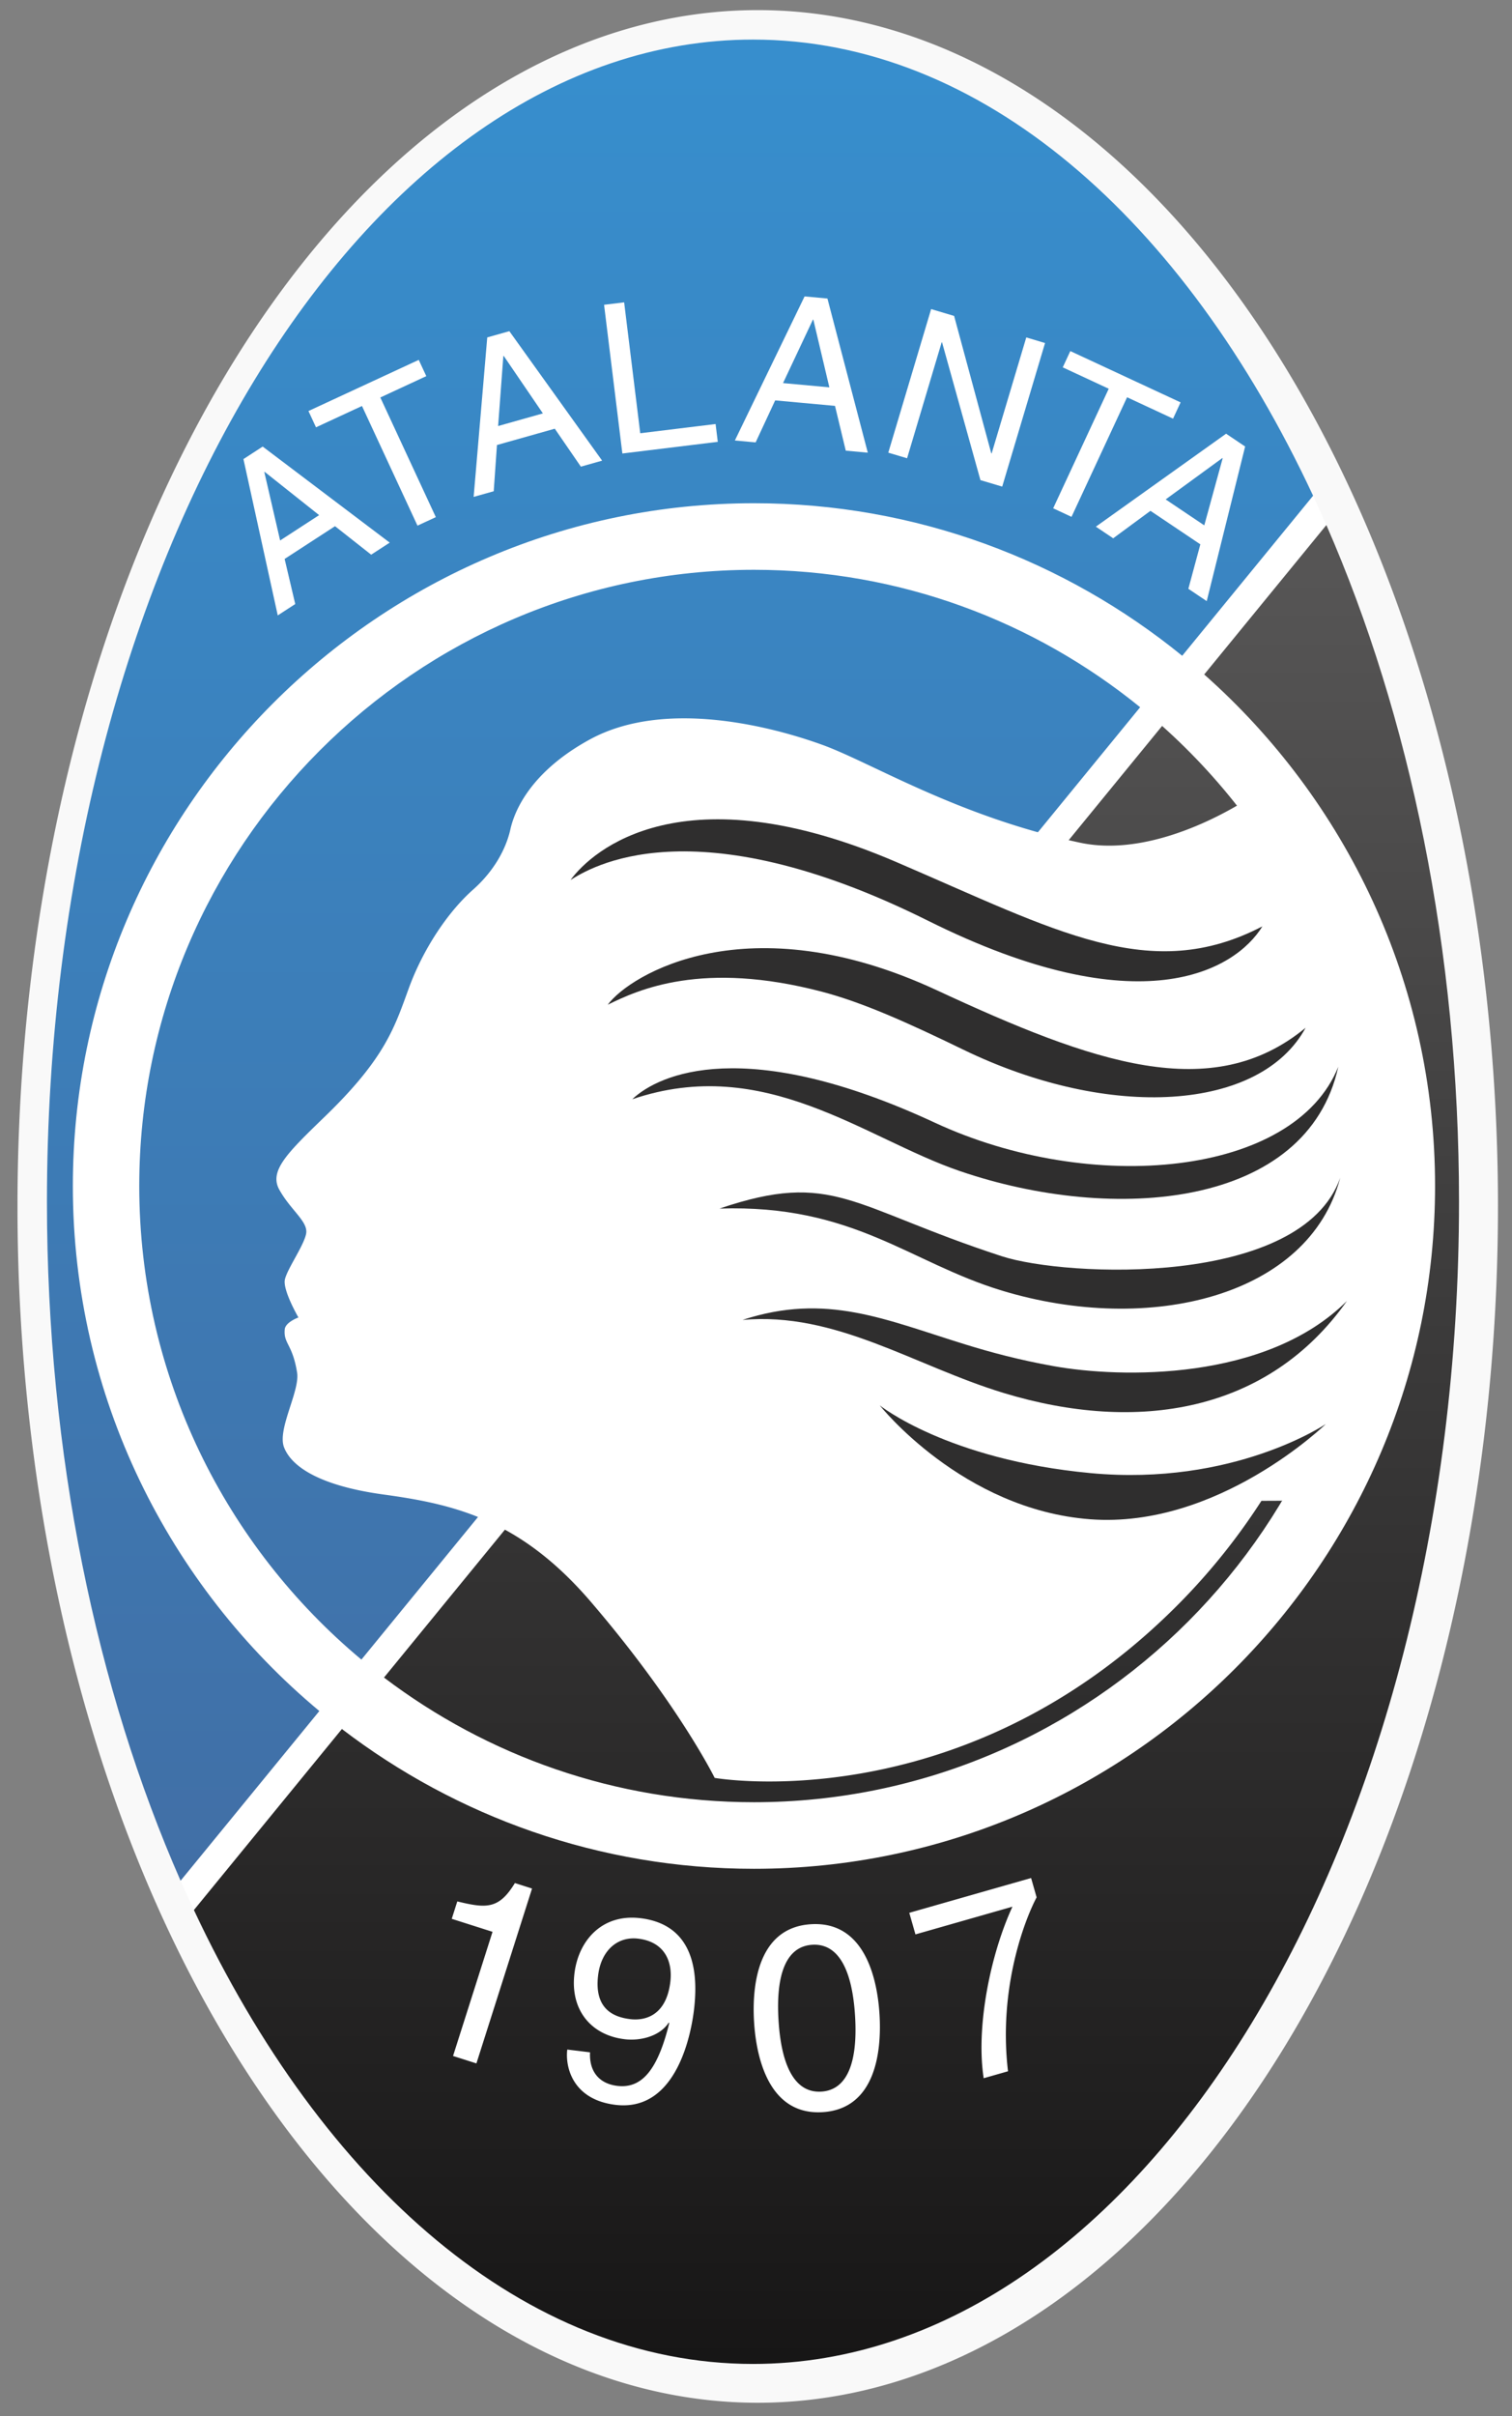 <svg xmlns="http://www.w3.org/2000/svg" width="714.165px" height="1140.717px" style="shape-rendering:geometricPrecision;text-rendering:geometricPrecision;image-rendering:optimizeQuality;fill-rule:evenodd;clip-rule:evenodd" viewBox="0 0 714.165 1140.717"><rect x="0" y="0" width="714.165" height="1140.717" fill="#808080" stroke="none"/><path fill="none" d="M0 0h714.165v1140.717H0z" style="fill:#01062b;fill-opacity:0;pointer-events:none"/><path d="M187.36 150.603A95.582 154.407 0 0 1 91.779 305.01 95.582 154.407 0 0 1-3.804 150.603 95.582 154.407 0 0 1 91.778-3.804a95.582 154.407 0 0 1 95.583 154.407Z" style="fill:#f9f9f9" transform="translate(22.172 18.688) scale(3.658)"/><g transform="translate(22.172 18.688) scale(3.658)"><path fill="#fff" d="M18.976 241.415C35.67 277.002 61.836 300 91.165 300c50.212 0 91.166-67.383 91.166-150.002 0-32.539-6.355-62.714-17.127-87.34l-1.714-3.786C146.802 23.12 120.573 0 91.165 0 40.953 0 0 67.383 0 149.998c0 32.672 6.408 62.954 17.256 87.633z"/><linearGradient id="a" x1="100.653" x2="100.653" y1="68.887" y2="299.795" gradientUnits="userSpaceOnUse"><stop offset="0" style="stop-color:#565555"/><stop offset="1" style="stop-color:#171616"/></linearGradient><path fill="url(#a)" d="M165.204 62.658c10.771 24.627 17.127 54.801 17.127 87.34 0 82.619-40.954 150.002-91.166 150.002-29.329 0-55.495-22.998-72.189-58.585l19.11-23.364c14.79 11.309 33.237 18.043 53.206 18.043 48.439 0 87.946-39.587 87.946-88.126 0-26.239-11.549-49.857-29.809-66.025zM43.521 211.408 143.994 88.586c16.345 14.586 26.669 35.813 26.669 59.381 0 43.803-35.654 79.532-79.371 79.532-17.91.001-34.465-6-47.771-16.091z" style="fill:url(#a)"/><linearGradient id="b" x1="81.745" x2="81.745" y1="3.34" y2="237.216" gradientUnits="userSpaceOnUse"><stop offset="0" style="stop-color:#378ecd"/><stop offset="1" style="stop-color:#416fa6"/></linearGradient><path fill="url(#b)" d="M91.165 0c29.408 0 55.637 23.12 72.325 58.872l-16.901 20.659c-15.124-12.301-34.376-19.688-55.297-19.688-48.439 0-87.946 39.587-87.946 88.125 0 27.191 12.402 51.573 31.827 67.763l-17.917 21.901C6.408 212.952 0 182.67 0 149.998 0 67.383 40.953 0 91.165 0Zm49.993 86.172L40.604 209.091c-17.507-14.61-28.684-36.6-28.684-61.123 0-43.806 35.655-79.533 79.371-79.533 18.863 0 36.222 6.656 49.867 17.737z" style="fill:url(#b)"/><path fill="#fff" d="m30.109 64.649-2.038-8.823.046-.03 7.028 5.581zm7.088-1.843 4.669 3.677 2.394-1.555-16.402-12.399-2.485 1.615 4.43 20.176 2.259-1.467-1.371-5.82zM43.048 46.193l7.166 15.444-2.37 1.098-7.166-15.443-5.936 2.752-.975-2.101 14.241-6.603.975 2.1ZM58.258 49.878l.673-9.031.053-.015 5.055 7.416zm7.316.345 3.367 4.898 2.747-.775-11.981-16.711-2.853.805-1.757 20.585 2.593-.73.418-5.966zM74.299 53.424 71.938 34.23l2.592-.316 2.078 16.895 9.73-1.189.283 2.299ZM95.047 44.337l3.86-8.194.053.006 2.067 8.735zm6.709 2.94 1.391 5.78 2.844.26-5.212-19.896-2.95-.271-9.002 18.595 2.681.245 2.524-5.422zM120.535 56.86l-4.952-17.775-.052-.016-4.468 14.97-2.426-.723 5.532-18.532 2.967.884 4.797 17.73.051.016 4.47-14.972 2.424.724-5.531 18.532ZM139.47 46.166 132.296 61.6l-2.369-1.103 7.174-15.432-5.937-2.761.978-2.1 14.239 6.623-.976 2.1ZM144.453 59.35l7.315-5.336.044.03-2.373 8.655zm4.478 5.798-1.548 5.737 2.371 1.592 4.961-19.955-2.46-1.653-16.815 11.997 2.236 1.502 4.814-3.545zM55.455 261.211l-3.018-.961 5.099-16.023-5.266-1.678.715-2.246c3.743.908 5.364 1.037 7.438-2.371l2.215.708zM75.33 255.499c-1.972-.241-4.709-1.153-4.16-5.663.384-3.141 2.449-5.058 5.188-4.726 3.375.414 4.461 2.919 4.134 5.594-.566 4.645-3.626 4.983-5.162 4.795zm-.758 2.587c2.172.266 4.635-.451 5.723-2.152l.059.075c-1.477 5.991-3.511 8.491-6.719 8.099-2.405-.294-3.63-1.936-3.508-4.328l-2.941-.357c-.276 2.271.705 6.461 6.219 7.135 8.086.986 9.829-9.687 10.135-12.192.465-3.812.594-10.984-6.893-11.898-4.946-.605-8.012 2.853-8.534 7.131-.571 4.678 2.116 7.957 6.459 8.487zM104.346 255.066c.366 5.913-.958 9.571-4.352 9.784-3.394.21-5.16-3.257-5.528-9.17-.366-5.913.957-9.571 4.352-9.781 3.392-.21 5.158 3.254 5.528 9.167zm3.157-.194c-.304-4.907-2.064-12.048-8.851-11.625-6.787.419-7.649 7.727-7.344 12.631.306 4.904 2.063 12.048 8.851 11.625 6.786-.419 7.648-7.726 7.344-12.631zM111.347 241.774l15.73-4.491.712 2.494c-1.589 3.01-4.952 11.814-3.694 22.449l-3.14.896c-1.01-6.471.797-15.81 3.713-22.14l-12.524 3.577zM155.565 97.686s-11.776 8.198-22.186 5.966c-15.825-3.395-26.841-10.285-33.192-12.601-6.354-2.314-20.31-6.052-30.085-.721-6.917 3.772-9.55 8.425-10.262 11.608-.56 2.501-2.093 5.366-4.823 7.782-3.25 2.878-6.455 7.67-8.304 12.755-1.851 5.085-3.07 9.026-10.804 16.508-4.838 4.682-7.257 7.021-5.907 9.456 1.509 2.72 3.808 4.154 3.453 5.745-.356 1.592-2.426 4.484-2.73 5.849-.306 1.364 1.746 4.902 1.746 4.902s-1.674.602-1.765 1.527c-.18 1.867 1.001 1.883 1.594 5.585.383 2.393-2.584 7.309-1.685 9.646 1 2.602 4.825 4.995 12.852 6.093 9.196 1.257 17.669 3.25 26.755 13.84C81.496 214.768 86.22 224.36 86.22 224.36s31.002 5.457 58.497-21.053a81.893 81.893 0 0 0 12.102-14.707l2.559-.011s4.687-1.293 4.802-1.491c19.226-33.103 5.219-74.615-8.615-89.412z"/><path fill="#2f2e2e" d="M156.944 114.453c-3.526 5.723-15.775 12.923-43.177-.727-30.541-15.213-43.734-6.752-46.155-5.262 2.823-3.851 14.525-14.132 42.04-2.321 20.732 8.899 32.8 15.854 47.292 8.31zM162.522 127.542c-5.814 10.738-25.202 12.042-44.217 2.817-7.177-3.481-12.976-6.089-18.248-7.472-15.439-4.048-23.681-.267-27.644 1.682 2.823-3.851 18.042-13.229 42.496-1.866 20.225 9.398 35.54 14.802 47.613 4.839z"/><path fill="#2f2e2e" d="M166.743 132.569c-4.014 18.229-28.922 20.29-48.87 13.468-12.334-4.219-25.162-15.102-42.295-9.267 3.42-3.254 14.611-8.342 39.064 3.021 20.226 9.397 46.431 6.952 52.101-7.222z"/><path fill="#2f2e2e" d="M166.989 146.912c-4.012 15.308-24.574 20.345-43.687 14.553-11.91-3.608-19.17-11.153-36.459-10.586 14.724-4.995 16.896-.231 36.434 6.147 8.281 2.704 38.714 4.06 43.712-10.114z"/><path fill="#2f2e2e" d="M167.86 162.8c-10.168 14.413-27.063 17.132-44.341 11.876-11.56-3.517-21.637-10.513-33.708-9.425 10.842-3.554 18.418-.031 28.805 3.174 3.23.997 6.913 1.994 11.399 2.796 8.619 1.539 27.412 1.98 37.845-8.421z"/><path fill="#2f2e2e" d="M107.535 176.279s10.667 13.46 27.178 14.701c16.512 1.241 30.424-12.299 30.424-12.299s-11.895 8.078-30.393 6.34c-18.498-1.738-27.209-8.742-27.209-8.742z"/></g></svg>